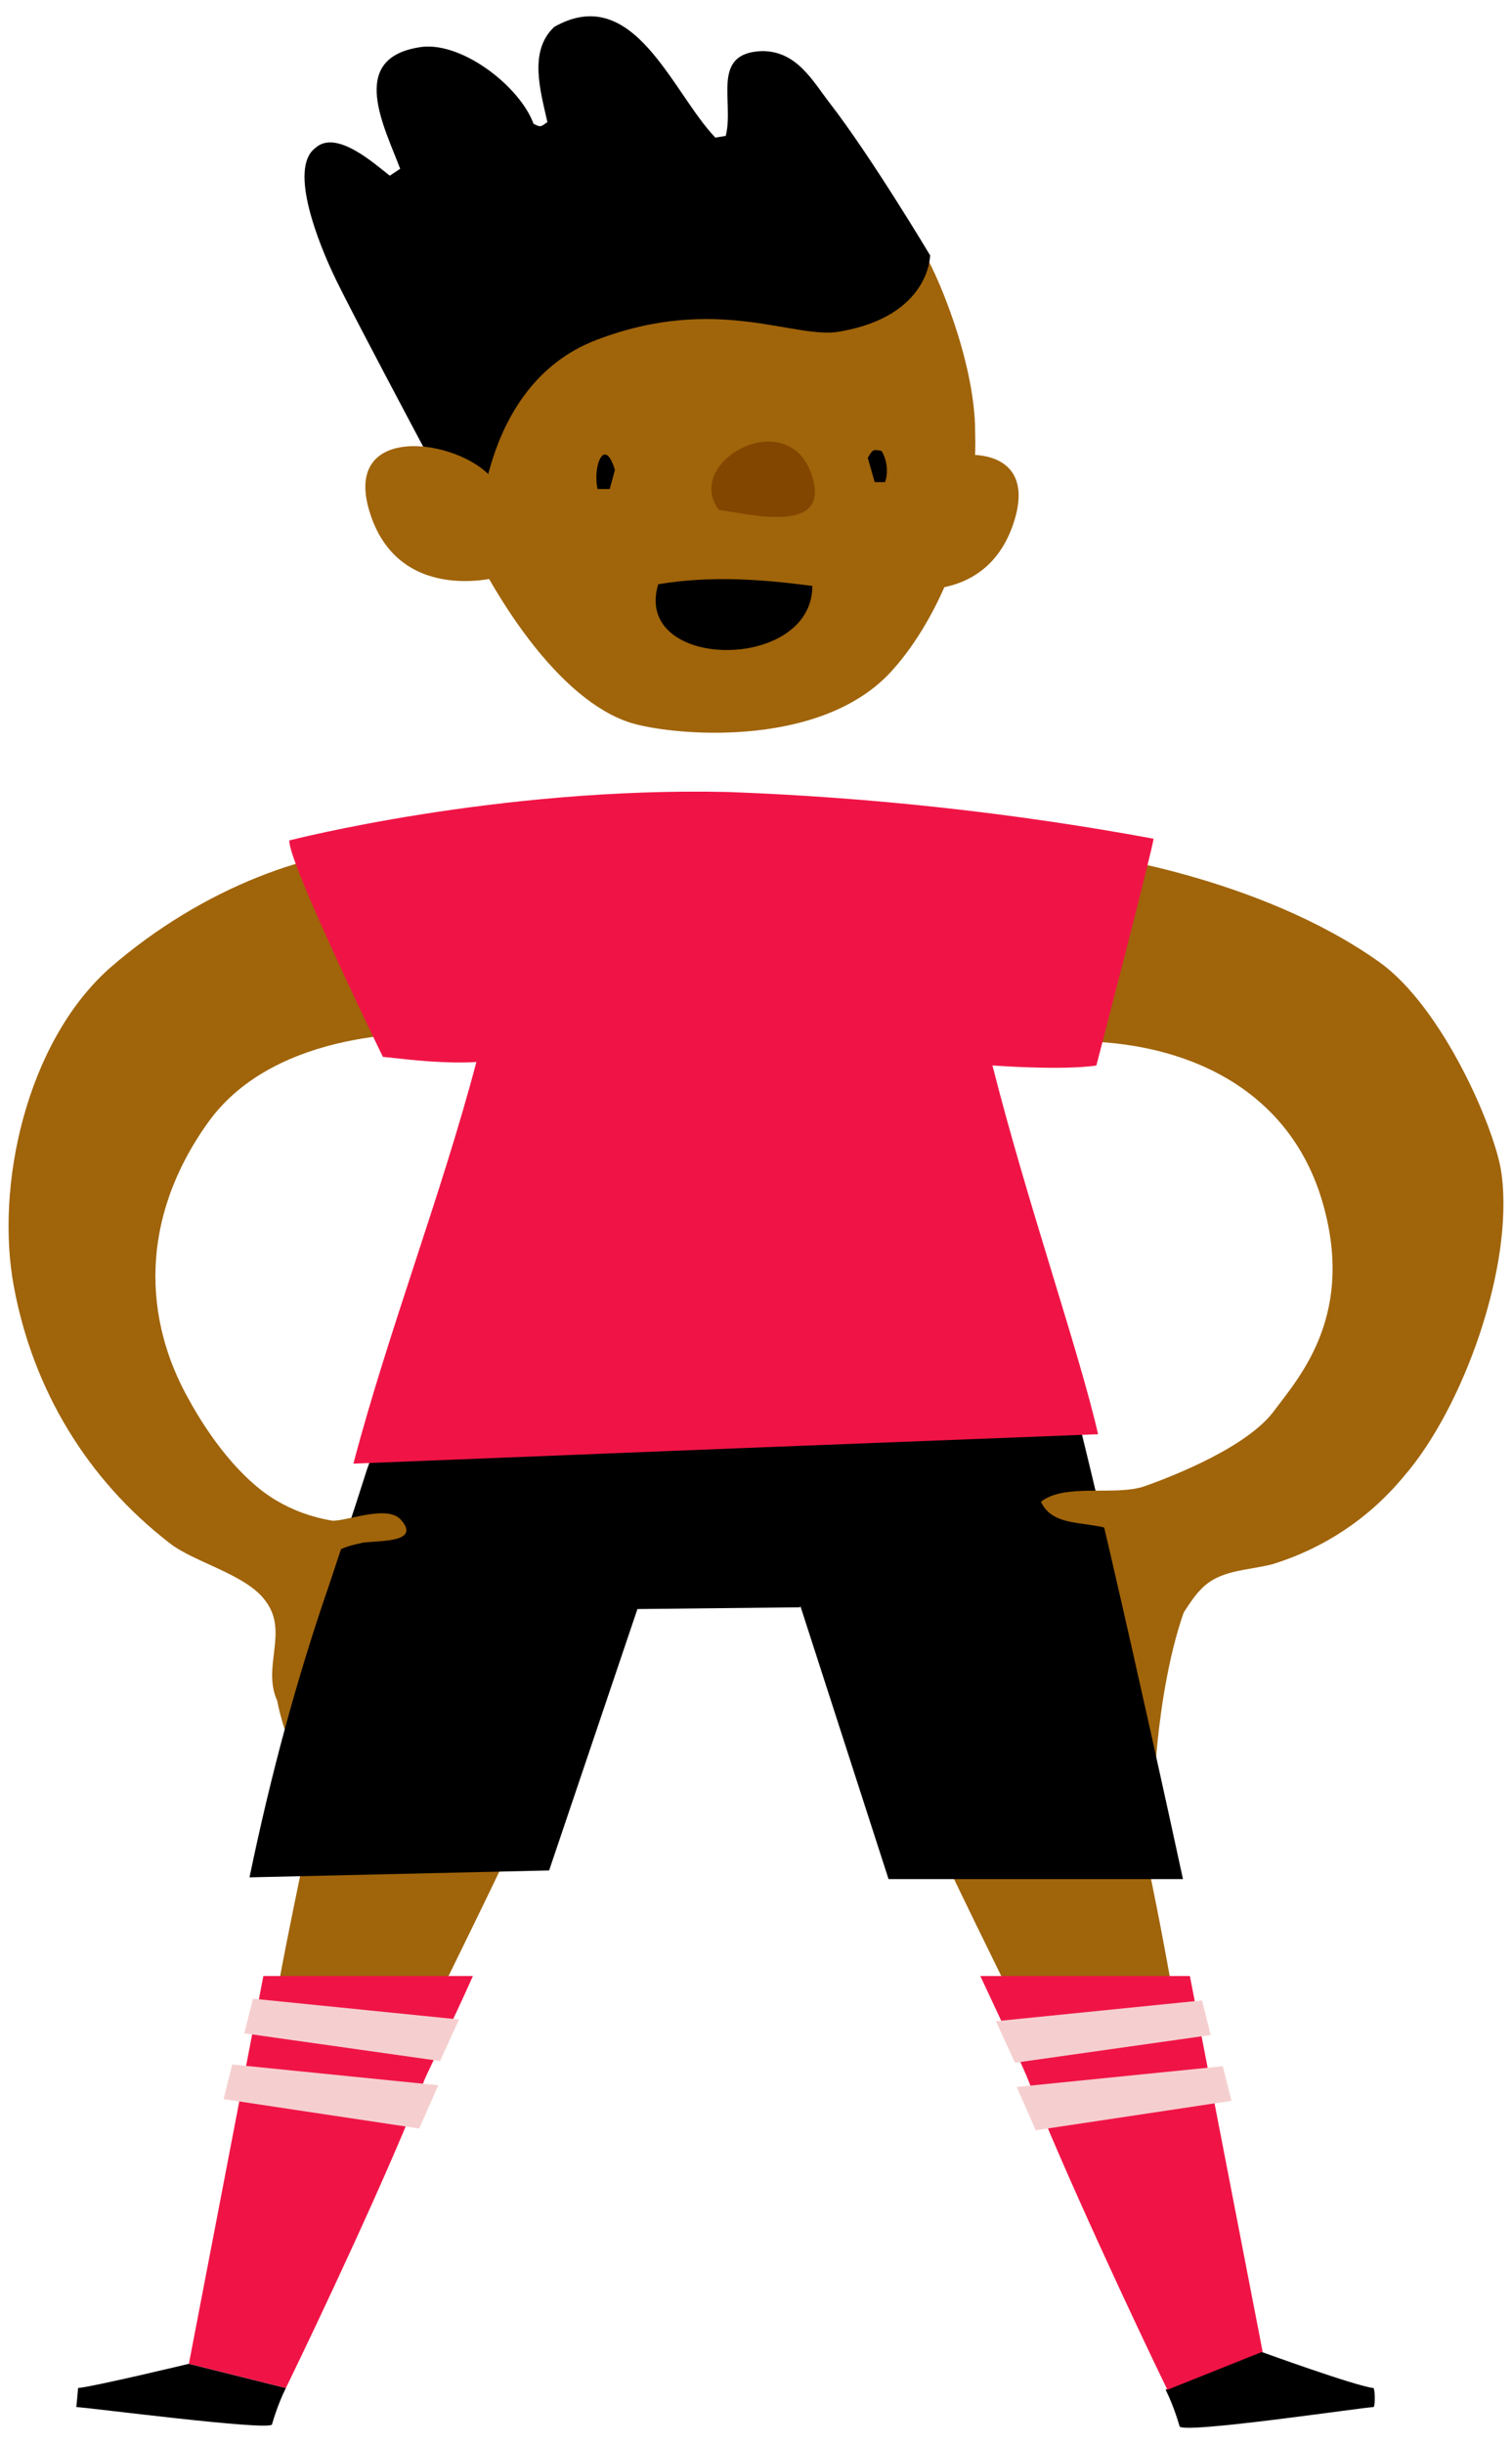 <svg width="117" height="189" xmlns="http://www.w3.org/2000/svg" xmlns:xlink="http://www.w3.org/1999/xlink" xml:space="preserve" overflow="hidden"><defs><clipPath id="clip0"><rect x="537" y="494" width="117" height="189"/></clipPath></defs><g clip-path="url(#clip0)" transform="translate(-537 -494)"><path d="M24.39 139.068 41.008 139.068C38.997 143.481 34.039 153.51 34.039 153.51 34.039 153.51 24.926 153.911 21.576 152.708 21.844 151.103 23.452 143.08 24.39 139.068Z" fill="#A0640A" fill-rule="evenodd" transform="matrix(1 0 0 1.001 537.009 494.469)"/><path d="M6.03 183.998C6.03 184.132 5.897 185.469 5.897 185.469 6.567 185.469 20.906 187.341 21.04 186.806 21.04 186.806 21.442 185.335 22.112 183.998L14.607 182.126C14.607 182.126 7.371 183.864 6.03 183.998Z" fill-rule="evenodd" transform="matrix(1 0 0 1.001 537.009 494.469)"/><path d="M36.585 152.173 20.37 152.173 14.607 182.126 22.112 183.998C24.524 179.05 30.287 166.882 32.833 160.196 33.235 159.26 34.977 155.783 36.585 152.173Z" fill="#F01446" fill-rule="evenodd" transform="matrix(1 0 0 1.001 537.009 494.469)"/><path d="M19.705 6.695 4.562 4.556 5.232 1.881 21.179 3.486Z" fill="#F5CFCF" fill-rule="evenodd" transform="matrix(1 0 0 1.001 551.343 646.663)"/><path d="M18.097 11.91 2.954 9.637 3.624 6.963 19.571 8.567Z" fill="#F5CFCF" fill-rule="evenodd" transform="matrix(1 0 0 1.001 551.343 646.663)"/><path d="M87.778 139.068 71.16 139.068C73.17 143.481 78.129 153.51 78.129 153.51 78.129 153.51 87.242 153.911 90.592 152.708 90.324 151.103 88.85 143.08 87.778 139.068Z" fill="#A0640A" fill-rule="evenodd" transform="matrix(1 0 0 1.001 537.009 494.469)"/><path d="M106.271 183.998C104.931 183.864 97.56 181.19 97.56 181.19L90.19 184.132C90.86 185.469 91.262 186.94 91.262 186.94 91.262 187.608 105.601 185.469 106.271 185.469 106.405 185.469 106.405 184.132 106.271 183.998Z" fill-rule="evenodd" transform="matrix(1 0 0 1.001 537.009 494.469)"/><path d="M92.066 152.173 75.851 152.173C77.593 155.917 79.201 159.26 79.603 160.33 82.149 166.882 87.912 179.184 90.324 184.132L97.694 181.19 92.066 152.173Z" fill="#F01446" fill-rule="evenodd" transform="matrix(1 0 0 1.001 537.009 494.469)"/><path d="M3.484 6.829 18.628 4.689 17.957 2.015 2.01 3.62Z" fill="#F5CFCF" fill-rule="evenodd" transform="matrix(1 0 0 1.001 612.055 646.663)"/><path d="M5.092 12.044 20.236 9.771 19.566 7.096 3.618 8.701Z" fill="#F5CFCF" fill-rule="evenodd" transform="matrix(1 0 0 1.001 612.055 646.663)"/><path d="M68.614 44.796C68.614 44.796 76.387 46.936 78.531 39.581 80.675 32.226 69.954 34.366 68.48 37.976 67.944 39.715 68.614 44.796 68.614 44.796Z" fill="#A0640A" fill-rule="evenodd" transform="matrix(1 0 0 1.001 537.009 494.469)"/><path d="M71.428 18.988C70.758 18.052 58.831 15.511 58.831 15.511L32.431 29.819C33.101 32.761 33.905 35.703 34.977 38.511 38.059 45.732 43.286 53.621 48.78 55.36 51.728 56.296 63.253 57.499 68.882 51.482 72.232 47.872 75.716 40.784 75.448 32.895 75.448 27.279 72.232 20.058 71.428 18.988Z" fill="#A0640A" fill-rule="evenodd" transform="matrix(1 0 0 1.001 537.009 494.469)"/><path d="M30.153 13.104 30.957 12.57C29.751 9.36 26.936 4.145 32.297 3.209 35.513 2.541 40.203 6.151 41.276 9.093 41.812 9.36 41.812 9.36 42.348 8.959 41.812 6.552 40.874 3.477 42.884 1.605 49.048-1.872 51.996 6.686 55.347 10.163L56.151 10.029C56.821 7.355 54.945 3.61 58.965 3.477 61.645 3.477 62.851 5.75 64.192 7.488 67.408 11.634 71.964 19.256 71.964 19.256 71.964 19.256 71.964 23.936 64.996 25.139 61.511 25.808 55.481 22.197 46.1 25.808 36.719 29.418 36.987 41.988 36.987 41.988 36.987 41.988 26.936 23.267 25.73 20.593 24.792 18.587 22.246 12.57 24.39 10.965 25.998 9.494 28.947 12.168 30.153 13.104Z" fill-rule="evenodd" transform="matrix(1 0 0 1.001 537.009 494.469)"/><path d="M38.461 44.127C38.461 44.127 30.689 46.267 28.544 38.912 26.4 31.558 37.121 33.697 38.595 37.308 39.265 39.046 38.461 44.127 38.461 44.127Z" fill="#A0640A" fill-rule="evenodd" transform="matrix(1 0 0 1.001 537.009 494.469)"/><path d="M50.924 44.662C54.945 43.994 58.831 44.261 62.851 44.796 62.851 51.482 48.914 51.348 50.924 44.662Z" fill-rule="evenodd" transform="matrix(1 0 0 1.001 537.009 494.469)"/><path d="M55.615 38.912C52.801 35.168 61.109 30.622 62.851 36.372 64.192 40.784 58.295 39.313 55.615 38.912Z" fill="#824600" fill-rule="evenodd" transform="matrix(1 0 0 1.001 537.009 494.469)"/><path d="M47.574 35.837 47.172 37.308 46.234 37.308C45.832 35.569 46.77 33.162 47.574 35.837Z" fill-rule="evenodd" transform="matrix(1 0 0 1.001 537.009 494.469)"/><path d="M68.48 36.773 67.676 36.773 67.14 34.901C67.542 34.232 67.542 34.232 68.212 34.366 68.614 35.035 68.748 35.971 68.48 36.773Z" fill-rule="evenodd" transform="matrix(1 0 0 1.001 537.009 494.469)"/><path d="M23.452 118.877 21.442 130.911C21.442 130.911 21.978 133.853 23.05 135.19L28.142 117.941 23.452 118.877Z" fill="#A0640A" fill-rule="evenodd" transform="matrix(1 0 0 1.001 537.009 494.469)"/><path d="M84.159 116.47 89.386 136.26C89.386 136.26 90.056 122.621 94.746 118.877L94.746 116.068 84.159 116.47Z" fill="#A0640A" fill-rule="evenodd" transform="matrix(1 0 0 1.001 537.009 494.469)"/><path d="M42.482 144.016 49.316 123.824 61.913 123.69 61.913 123.557 68.748 144.684 91.53 144.684C88.984 132.917 82.685 104.569 81.211 101.359 67.81 101.092 34.441 97.615 34.441 97.615 34.441 97.615 28.544 112.324 28.276 113.394 27.338 116.336 26.4 119.144 25.462 121.952 22.916 129.307 20.906 136.795 19.298 144.551L42.482 144.016Z" fill-rule="evenodd" transform="matrix(1 0 0 1.001 537.009 494.469)"/><path d="M116.188 90.261C115.786 86.918 111.632 77.29 106.673 73.813 97.426 67.261 84.293 65.389 83.087 65.389 83.087 65.389 77.459 65.522 76.521 71.807 75.582 78.092 83.221 79.964 83.221 79.964 91.53 79.964 99.571 83.441 102.251 92.133 104.931 100.958 100.643 105.772 98.632 108.446 96.622 111.255 90.86 113.528 88.582 114.33 86.303 115.132 82.417 114.063 80.541 115.534 81.747 118.208 86.035 116.336 87.778 119.01 89.52 121.685 89.252 122.353 90.726 125.295 90.994 125.161 92.066 123.156 92.87 122.353 94.344 120.749 96.488 120.882 98.499 120.347 102.385 119.144 105.869 116.871 108.549 113.661 113.24 108.313 117.126 97.348 116.188 90.261Z" fill="#A0640A" fill-rule="evenodd" transform="matrix(1 0 0 1.001 537.009 494.469)"/><path d="M30.957 116.871C29.885 115.801 26.936 117.004 25.73 117.004 24.122 116.737 22.648 116.202 21.308 115.4 18.628 113.795 16.215 110.586 14.607 107.644 11.123 101.493 10.721 93.737 16.081 86.249 21.442 78.761 33.101 79.429 33.503 79.296 33.503 79.296 39.533 78.761 39.131 71.406 38.729 64.052 30.287 65.121 30.287 65.121 24.524 64.988 15.813 67.93 8.443 74.348 2.01 80.098-0.402 91.197 1.072 98.952 2.546 106.842 6.701 113.795 13.133 118.743 15.009 120.214 19.03 121.15 20.504 123.156 22.38 125.563 20.236 128.237 21.442 130.911 22.782 127.167 23.184 124.894 24.658 121.417 25.462 119.545 25.998 119.144 27.874 118.743 28.678 118.475 32.833 118.877 30.957 116.871Z" fill="#A0640A" fill-rule="evenodd" transform="matrix(1 0 0 1.001 537.009 494.469)"/><path d="M84.829 81.836C84.829 81.836 89.252 64.854 89.252 64.319 78.397 62.313 67.274 61.11 56.285 60.709 38.461 60.307 22.38 64.453 22.38 64.453 22.246 66.057 29.617 81.168 29.617 81.168 32.029 81.435 34.441 81.703 36.853 81.569 34.173 91.731 30.019 102.429 27.338 112.592L57.491 111.388 84.963 110.319C83.489 103.9 79.469 92.4 76.789 81.836 82.819 82.237 84.829 81.836 84.829 81.836Z" fill="#F01446" fill-rule="evenodd" transform="matrix(1 0 0 1.001 537.009 494.469)"/></g></svg>